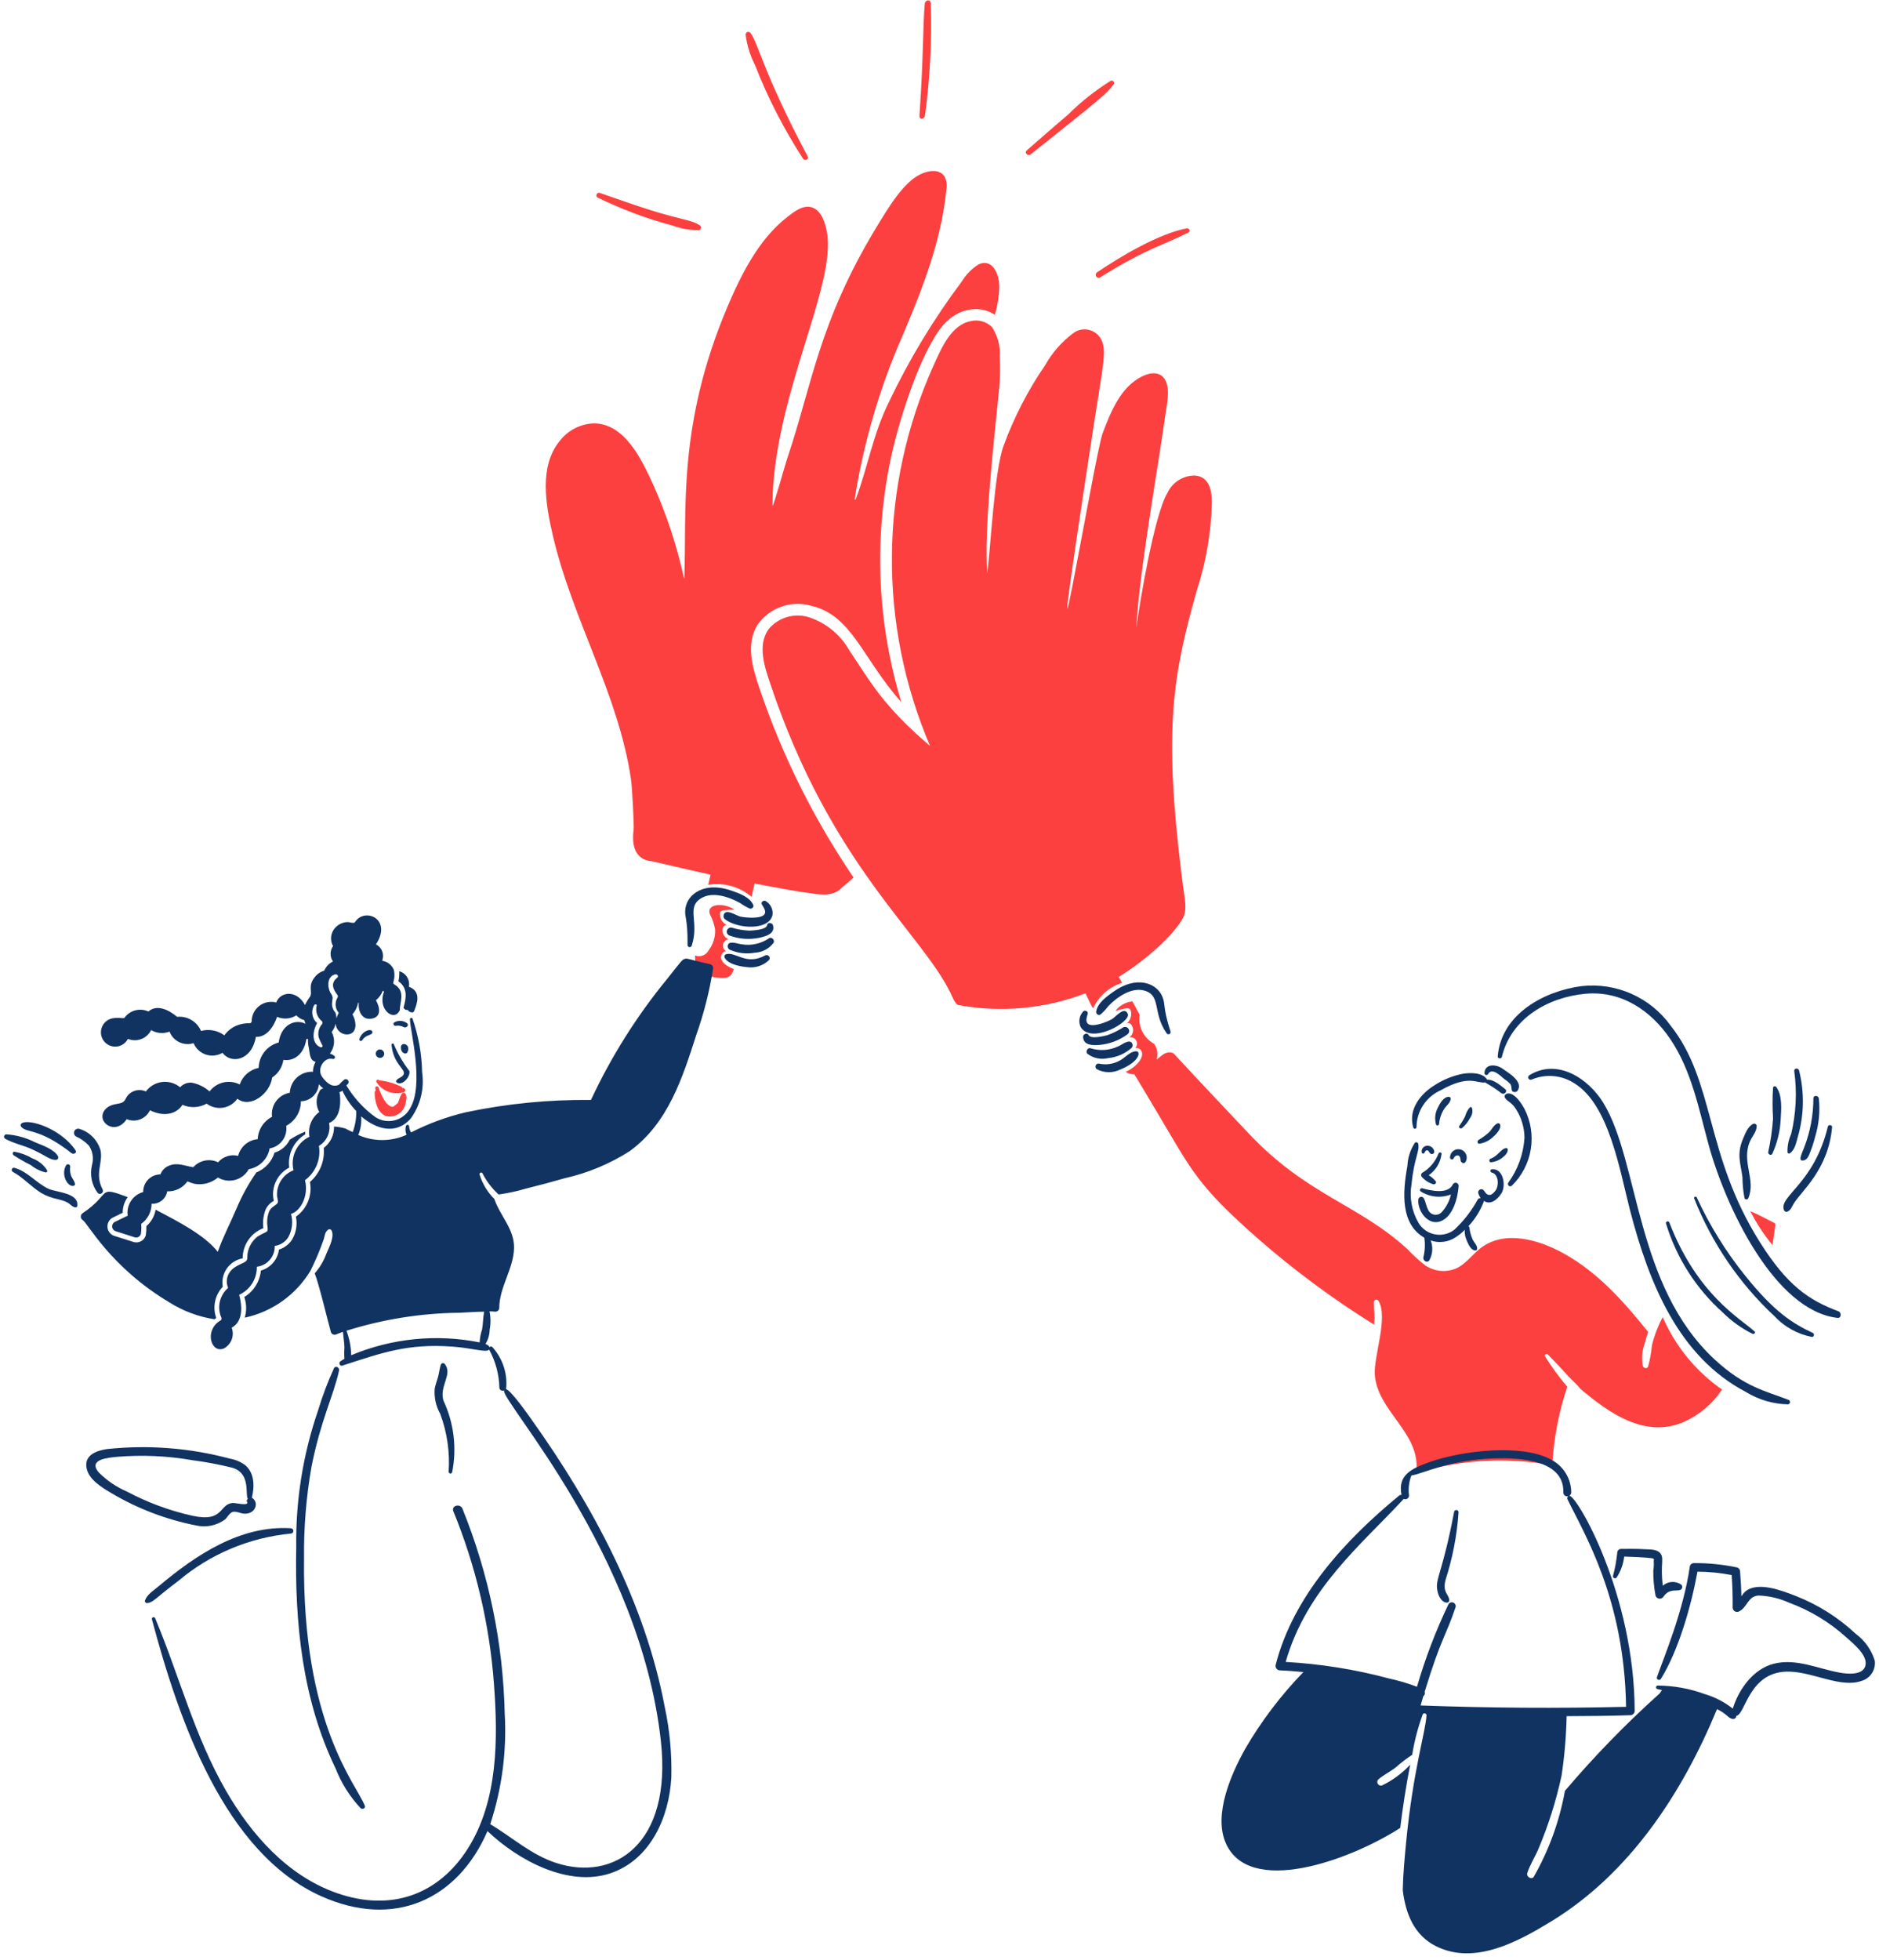 <svg width="256" height="267" viewBox="0 0 256 267" fill="none" xmlns="http://www.w3.org/2000/svg">
<path d="M13.977 161.991C12.857 159.853 14.068 158.363 13.697 156.685C13.5 155.988 13.129 155.353 12.619 154.839C12.109 154.325 11.477 153.948 10.782 153.745C10.651 153.713 10.512 153.729 10.392 153.789C10.271 153.85 10.175 153.952 10.123 154.076C10.07 154.201 10.063 154.34 10.104 154.469C10.145 154.598 10.23 154.709 10.344 154.781C11.014 155.083 11.619 155.514 12.124 156.049C12.373 156.425 12.54 156.849 12.613 157.294C12.685 157.739 12.662 158.194 12.544 158.629C12.373 159.293 12.355 159.987 12.491 160.659C12.627 161.331 12.915 161.963 13.33 162.507C13.405 162.573 13.499 162.611 13.598 162.613C13.697 162.616 13.794 162.583 13.871 162.522C13.949 162.46 14.002 162.373 14.021 162.275C14.04 162.178 14.025 162.078 13.977 161.991Z" fill="#113362"/>
<path d="M9.765 157.078C10.026 157.284 10.525 157.018 10.29 156.671C8.295 153.721 3.963 152.331 2.956 152.996C2.917 153.02 2.883 153.053 2.858 153.093C2.833 153.132 2.817 153.176 2.811 153.222C2.806 153.269 2.811 153.316 2.825 153.36C2.84 153.404 2.865 153.444 2.898 153.477C3.637 154.372 5.299 153.567 9.765 157.078Z" fill="#113362"/>
<path d="M7.607 157.983C7.665 157.981 7.721 157.965 7.77 157.936C7.82 157.906 7.861 157.865 7.89 157.816C7.919 157.766 7.935 157.71 7.937 157.652C7.938 157.595 7.925 157.538 7.898 157.487C7.366 156.507 5.713 155.982 4.734 155.562C3.526 154.952 2.207 154.59 0.856 154.498C0.788 154.501 0.722 154.526 0.668 154.57C0.615 154.613 0.576 154.672 0.558 154.739C0.541 154.805 0.544 154.876 0.569 154.94C0.594 155.004 0.639 155.059 0.697 155.096C1.827 155.734 3.161 155.983 4.337 156.524C6.295 157.42 6.788 157.992 7.607 157.983Z" fill="#113362"/>
<path d="M4.414 157.778C3.664 157.331 2.839 157.024 1.979 156.874C1.699 156.843 1.685 157.213 1.848 157.341C2.608 157.839 3.397 158.291 4.21 158.697C4.8 159.178 5.494 159.517 6.237 159.688C6.412 159.703 6.469 159.513 6.412 159.381C5.939 158.643 5.237 158.08 4.414 157.778Z" fill="#113362"/>
<path d="M6.571 161.904C4.912 161.113 3.771 159.563 1.965 159.061C1.897 159.043 1.824 159.051 1.76 159.082C1.697 159.113 1.646 159.166 1.618 159.231C1.59 159.296 1.586 159.369 1.607 159.437C1.628 159.505 1.672 159.563 1.732 159.601C3.171 160.381 4.252 161.653 5.639 162.502C6.319 162.891 7.057 163.166 7.826 163.318C9.686 163.76 9.426 164.138 10.129 164.425C10.269 164.486 10.508 164.455 10.522 164.266C10.799 162.443 7.637 162.412 6.571 161.904Z" fill="#113362"/>
<path d="M8.992 158.74C8.281 160 9.191 161.606 9.954 161.525C10.605 161.455 9.856 160.545 9.706 160.199C9.554 159.789 9.506 159.348 9.566 158.915C9.574 158.844 9.557 158.773 9.518 158.713C9.479 158.654 9.42 158.61 9.352 158.589C9.284 158.568 9.21 158.572 9.145 158.6C9.079 158.627 9.025 158.677 8.992 158.74Z" fill="#113362"/>
<path d="M42.435 199.794C43.734 193.284 45.416 190.208 46.197 186.659C46.286 186.25 45.69 185.959 45.497 186.366C44.642 188.239 43.916 190.168 43.324 192.14C41.279 198.095 40.276 204.359 40.36 210.655C40.142 221.085 41.2 231.492 45.711 240.847C46.497 242.861 47.66 244.706 49.137 246.285C49.368 246.491 49.837 246.299 49.705 245.949C48.585 243.044 41.148 234.844 41.424 212.273C41.377 208.091 41.715 203.914 42.435 199.794Z" fill="#113362"/>
<path d="M24.299 215.32C28.629 211.668 33.969 209.422 39.607 208.88C39.703 208.88 39.796 208.841 39.864 208.773C39.933 208.705 39.971 208.612 39.971 208.516C39.971 208.419 39.933 208.326 39.864 208.258C39.796 208.19 39.703 208.152 39.607 208.152C32.762 207.732 26.72 211.75 21.558 216.097C20.901 216.657 20.043 217.156 19.751 217.992C19.674 218.209 19.912 218.373 20.101 218.342C20.959 218.197 21.07 217.751 24.299 215.32Z" fill="#113362"/>
<path d="M60.586 185.76C60.546 185.72 60.497 185.69 60.442 185.675C60.388 185.66 60.33 185.659 60.275 185.674C60.221 185.688 60.17 185.716 60.13 185.756C60.09 185.796 60.061 185.845 60.046 185.9C59.875 186.45 59.826 187.037 59.668 187.591C59.521 188.101 59.33 188.596 59.23 189.107C59.122 190.308 59.381 191.513 59.973 192.563C60.916 195.084 61.309 197.778 61.125 200.464C61.127 200.522 61.15 200.578 61.19 200.621C61.229 200.664 61.282 200.691 61.34 200.698C61.398 200.705 61.456 200.691 61.505 200.659C61.553 200.627 61.589 200.579 61.605 200.523C62.261 197.223 61.842 193.8 60.411 190.755C59.833 188.724 61.731 187.198 60.586 185.76Z" fill="#113362"/>
<path d="M34.431 204.065C34.397 204.037 34.357 204.017 34.315 204.006C34.315 203.866 35.209 201.02 33.367 199.526C32.751 199.087 32.043 198.792 31.297 198.665C25.85 197.207 20.181 196.767 14.575 197.367C13.22 197.57 11.524 198.126 11.775 199.847C12.018 201.509 13.885 202.594 15.187 203.375C18.757 205.488 22.662 206.976 26.733 207.776C27.406 207.927 28.105 207.932 28.78 207.791C29.456 207.65 30.095 207.367 30.652 206.96C30.974 206.68 31.308 205.994 31.76 205.912C32.255 205.819 32.839 206.173 33.35 206.173C34.81 206.179 35.281 204.723 34.431 204.065ZM33.674 204.59C33.962 205.15 32.055 204.696 31.792 204.706C29.789 204.785 30.602 207.396 26.238 206.456C23.116 205.762 20.102 204.649 17.278 203.147C15.839 202.526 14.533 201.636 13.43 200.523C11.954 198.731 14.8 198.541 15.965 198.423C19.397 198.138 22.852 198.295 26.244 198.889C28.045 199.124 29.831 199.46 31.595 199.896C34.23 200.624 33.359 203.61 33.766 204.153C33.731 204.175 33.701 204.205 33.677 204.239C33.653 204.273 33.636 204.311 33.628 204.352C33.619 204.393 33.619 204.435 33.627 204.476C33.635 204.517 33.651 204.555 33.674 204.59Z" fill="#113362"/>
<path d="M50.555 140.327C50.105 140.165 49.194 140.677 48.966 141.538C48.954 141.584 48.96 141.633 48.981 141.676C49.002 141.719 49.037 141.752 49.081 141.772C49.124 141.791 49.173 141.794 49.219 141.78C49.264 141.767 49.304 141.738 49.33 141.698C49.783 141.02 50.335 141.029 50.614 140.823C50.657 140.794 50.691 140.754 50.712 140.707C50.734 140.66 50.742 140.608 50.736 140.557C50.73 140.506 50.71 140.457 50.678 140.416C50.646 140.376 50.603 140.345 50.555 140.327Z" fill="#113362"/>
<path d="M55.453 139.365C55.21 139.178 54.917 139.067 54.611 139.047C54.305 139.026 53.999 139.096 53.733 139.249C53.471 139.379 53.66 139.785 53.937 139.715C54.313 139.653 54.698 139.719 55.031 139.904C55.367 140.065 55.785 139.617 55.453 139.365Z" fill="#113362"/>
<path d="M54.623 142.587C54.559 143.444 55.324 143.686 55.483 143.346C55.561 143.229 55.61 143.095 55.625 142.955C55.64 142.815 55.621 142.674 55.57 142.543C55.304 142.052 54.658 142.105 54.623 142.587Z" fill="#113362"/>
<path d="M51.357 143.112C51.261 143.212 51.205 143.343 51.198 143.481C51.19 143.62 51.233 143.756 51.318 143.865C51.403 143.975 51.524 144.05 51.66 144.078C51.795 144.106 51.936 144.084 52.057 144.016C52.128 143.977 52.19 143.924 52.238 143.859C52.286 143.794 52.319 143.72 52.336 143.641C52.352 143.562 52.352 143.48 52.334 143.401C52.316 143.323 52.281 143.249 52.232 143.185C52.185 143.115 52.122 143.058 52.05 143.015C51.977 142.973 51.896 142.948 51.812 142.941C51.728 142.934 51.644 142.946 51.565 142.975C51.487 143.005 51.416 143.051 51.357 143.112Z" fill="#113362"/>
<path d="M55.774 145.867C54.906 144.747 54.19 143.517 53.646 142.209C53.584 142.069 53.324 142.136 53.34 142.296C53.604 145.019 55.308 145.593 54.987 146.333C54.797 146.771 54.276 146.773 54.007 147.151C53.977 147.205 53.97 147.269 53.986 147.329C54.003 147.389 54.042 147.44 54.096 147.471C54.864 147.891 55.955 146.613 55.774 145.867Z" fill="#113362"/>
<path d="M55.162 148.899C55.126 148.861 55.077 148.836 55.024 148.828C54.971 148.82 54.918 148.83 54.871 148.856C54.545 149.083 54.433 149.731 54.215 150.211C54.016 150.42 53.79 150.602 53.544 150.752C52.589 150.752 51.885 149.032 51.584 148.127C51.507 147.894 51.1 147.908 51.132 148.185C51.144 148.302 51.161 148.433 51.175 148.579C51.135 148.596 51.101 148.624 51.078 148.661C51.054 148.697 51.042 148.74 51.044 148.783C51.044 149.891 51.38 151.554 52.575 152.003C52.865 152.075 53.166 152.088 53.461 152.039C53.755 151.991 54.036 151.883 54.288 151.722C54.539 151.561 54.755 151.35 54.921 151.102C55.088 150.855 55.203 150.576 55.258 150.283C55.265 149.994 55.584 149.343 55.162 148.899Z" fill="#FC4040"/>
<path d="M51.75 147.151C51.742 147.15 51.735 147.151 51.727 147.153C51.72 147.155 51.713 147.159 51.707 147.165C51.442 146.902 51.161 147.165 51.298 147.383C51.685 148 52.268 148.469 52.954 148.715C53.639 148.961 54.387 148.969 55.078 148.74C55.303 148.589 55.277 148.18 54.816 148.18C54.787 148.103 54.73 148.04 54.655 148.005C53.742 147.558 52.76 147.269 51.75 147.151Z" fill="#FC4040"/>
<path d="M213.733 188.116C213.749 188.116 213.749 188.102 213.733 188.102C213.718 188.102 213.719 188.116 213.733 188.116Z" fill="#FC4040"/>
<path d="M239.334 153.375C239.332 153.318 239.317 153.261 239.287 153.211C239.258 153.162 239.217 153.12 239.167 153.091C239.117 153.062 239.061 153.046 239.003 153.045C238.946 153.043 238.889 153.057 238.838 153.084C238.117 153.435 237.774 154.411 237.467 155.125C236.556 157.246 237.187 158.61 237.395 160.344C237.404 161.298 237.497 162.249 237.675 163.186C237.694 163.24 237.73 163.286 237.777 163.319C237.824 163.351 237.88 163.369 237.937 163.369C237.994 163.369 238.05 163.351 238.097 163.319C238.144 163.286 238.18 163.24 238.2 163.186C239.279 160.647 237.166 158.176 238.461 155.373C238.765 154.709 239.334 154.12 239.334 153.375Z" fill="#113362"/>
<path d="M241.564 148.127C241.473 149.525 241.473 150.928 241.564 152.327C241.461 153.867 241.242 155.397 240.908 156.905C240.849 157.211 241.304 157.474 241.468 157.138C242.137 155.674 242.523 154.096 242.604 152.488C242.691 151.131 242.856 149.171 241.993 148.041C241.964 148.007 241.926 147.981 241.884 147.966C241.842 147.952 241.797 147.948 241.753 147.957C241.709 147.966 241.669 147.986 241.635 148.016C241.602 148.046 241.578 148.084 241.564 148.127Z" fill="#113362"/>
<path d="M243.839 157.092C244.529 156.65 244.722 155.624 244.932 154.877C245.799 151.913 245.859 148.772 245.106 145.777C244.994 145.426 244.423 145.471 244.451 145.864C244.847 148.733 244.705 151.65 244.031 154.466C243.674 155.247 243.505 156.101 243.535 156.959C243.543 156.991 243.557 157.02 243.578 157.044C243.598 157.069 243.624 157.089 243.654 157.102C243.683 157.115 243.715 157.12 243.748 157.119C243.78 157.117 243.811 157.108 243.839 157.092Z" fill="#113362"/>
<path d="M245.544 158.069C246.054 158.069 246.288 157.719 246.477 157.297C246.815 156.487 247.092 155.654 247.308 154.805C247.815 153.128 247.984 151.367 247.804 149.625C247.748 149.157 247.047 149.129 247.061 149.625C247.054 151.914 246.624 154.183 245.792 156.317C245.6 156.871 244.961 158.069 245.544 158.069Z" fill="#113362"/>
<path d="M249.029 153.448C247.161 161.246 242.326 162.905 243.051 164.805C243.066 164.855 243.093 164.902 243.129 164.941C243.164 164.98 243.208 165.01 243.257 165.03C243.307 165.049 243.359 165.058 243.412 165.054C243.465 165.05 243.516 165.035 243.562 165.009C244.018 164.785 244.13 164.339 244.392 163.916C245.484 162.153 249.089 159.306 249.611 153.521C249.641 153.2 249.1 153.129 249.029 153.448Z" fill="#113362"/>
<path d="M29.227 179.69C29.3 179.631 29.387 179.558 29.46 179.501C29.201 178.78 29.148 178.002 29.305 177.253C29.462 176.504 29.823 175.813 30.349 175.257C30.199 174.388 30.398 173.494 30.904 172.771C31.409 172.048 32.179 171.553 33.047 171.395H33.061C33.056 170.503 33.324 169.632 33.828 168.897C34.331 168.162 35.047 167.598 35.88 167.28C35.768 166.412 35.879 165.529 36.201 164.715C36.438 164.222 36.826 163.818 37.31 163.563C37.257 163.353 37.222 163.138 37.208 162.922C37.157 162.129 37.338 161.339 37.729 160.648C38.12 159.956 38.703 159.394 39.408 159.028C39.287 158.142 39.43 157.239 39.819 156.433C40.208 155.626 40.826 154.953 41.595 154.495C41.583 154.374 41.579 154.253 41.581 154.131C40.846 154.425 40.143 154.791 39.481 155.225C39.272 155.647 38.98 156.022 38.621 156.328C38.263 156.633 37.846 156.863 37.397 157.003C37.211 157.605 36.893 158.158 36.467 158.622C36.041 159.085 35.517 159.449 34.932 159.685C33.857 161.227 32.947 162.879 32.221 164.613C31.398 166.555 30.37 168.491 29.67 170.503C27.895 168.246 24.388 166.429 21.2 164.763C21.058 165.635 20.611 166.428 19.94 167.003C19.953 167.417 19.928 167.832 19.867 168.242C19.773 168.581 19.548 168.869 19.242 169.043C18.937 169.218 18.575 169.265 18.235 169.174C17.36 168.9 16.486 168.623 15.611 168.344C15.359 168.269 15.134 168.123 14.963 167.923C14.792 167.723 14.683 167.478 14.649 167.217C14.615 166.956 14.657 166.691 14.771 166.453C14.884 166.216 15.065 166.017 15.289 165.88C15.771 165.646 16.237 165.412 16.718 165.18C16.711 164.415 16.951 163.669 17.403 163.052C13.15 161.469 15.303 162.519 11.281 165.223C11.198 165.273 11.129 165.343 11.081 165.428C11.033 165.512 11.008 165.607 11.008 165.704C11.008 165.801 11.033 165.897 11.081 165.981C11.129 166.065 11.198 166.136 11.281 166.185C11.973 166.621 15.05 172.587 23.041 177.367C24.922 178.558 27.028 179.348 29.227 179.69Z" fill="#113362"/>
<path d="M81.418 26.906C84.692 28.51 88.115 29.79 91.638 30.725C92.776 31.147 93.982 31.355 95.195 31.339C95.268 31.336 95.338 31.311 95.395 31.266C95.452 31.221 95.493 31.159 95.512 31.089C95.532 31.019 95.528 30.945 95.503 30.877C95.478 30.809 95.431 30.751 95.37 30.711C94.227 29.93 93.063 30.011 88.59 28.611C86.272 27.885 83.986 27.062 81.695 26.265C81.614 26.245 81.528 26.255 81.453 26.292C81.378 26.329 81.319 26.392 81.285 26.468C81.252 26.545 81.247 26.631 81.272 26.712C81.296 26.792 81.348 26.861 81.418 26.906Z" fill="#FC4040"/>
<path d="M110.035 21.294C103.954 9.839 103.275 5.754 102.222 4.454C102.172 4.403 102.107 4.366 102.037 4.35C101.967 4.334 101.893 4.339 101.825 4.363C101.758 4.388 101.698 4.432 101.655 4.49C101.612 4.547 101.586 4.616 101.581 4.688C101.76 6.131 102.189 7.532 102.849 8.828C104.597 13.301 106.795 17.585 109.409 21.614C109.66 21.992 110.254 21.702 110.035 21.294Z" fill="#FC4040"/>
<path d="M126.029 15.681C126.709 10.648 126.973 5.566 126.816 0.49C126.774 -0.152 126.042 -0.07 125.986 0.576C125.728 3.484 125.825 7.786 125.27 15.754C125.227 16.38 125.969 16.263 126.029 15.681Z" fill="#FC4040"/>
<path d="M140.418 21.03C150.267 13.174 150.599 12.92 151.702 11.526C151.755 11.469 151.785 11.395 151.788 11.318C151.792 11.241 151.768 11.165 151.72 11.104C151.673 11.043 151.606 11 151.53 10.984C151.455 10.968 151.376 10.979 151.308 11.015C149.231 12.312 147.306 13.838 145.568 15.563C143.658 17.198 141.762 18.84 139.881 20.491C139.514 20.812 140.053 21.322 140.418 21.03Z" fill="#FC4040"/>
<path d="M149.88 37.78C156.367 33.737 158.33 33.492 161.92 31.658C162.239 31.494 162.006 31.042 161.687 31.098C157.883 31.826 152.713 34.893 149.469 37.09C149.052 37.38 149.43 38.06 149.88 37.78Z" fill="#FC4040"/>
<path d="M133.333 36.003C132.393 36.595 131.604 37.398 131.03 38.35C127.177 43.486 123.847 48.995 121.09 54.794C118.931 59.168 118.29 63.421 116.599 67.974C116.595 67.991 116.587 68.006 116.576 68.019C116.564 68.031 116.549 68.04 116.532 68.045C116.516 68.049 116.498 68.049 116.482 68.044C116.465 68.039 116.451 68.03 116.439 68.017C117.543 60.998 119.47 54.132 122.179 47.563C125.199 40.513 128.199 33.436 128.943 25.769C129.062 25.16 128.958 24.529 128.651 23.99C127.914 22.937 126.364 23.265 125.387 23.742C123.1 24.862 121.17 28.035 119.306 31.119C111.552 43.958 110.608 52.511 107.294 62.318C106.9 63.484 105.501 68.618 105.238 68.936C105.267 54.139 114.034 38.911 112.658 31.6C112.435 30.42 112.001 28.861 110.806 28.32C109.522 27.739 108.169 28.848 107.22 29.589C103.397 32.572 100.994 37.343 99.114 41.776C92.226 58.014 93.602 69.619 93.227 78.8H93.198C92.243 74.405 90.835 70.12 88.998 66.015C87.479 62.75 85.236 57.755 80.98 57.661C80.059 57.682 79.154 57.911 78.334 58.33C77.513 58.749 76.798 59.348 76.241 60.082C73.473 63.466 74.305 68.566 75.295 72.837C77.955 84.348 84.278 94.589 85.965 106.121C86.14 107.317 86.394 112.522 86.329 113.002C85.757 117.28 88.546 117.243 88.866 117.317C89.986 117.576 95.66 118.892 96.813 119.137C96.71 119.557 96.608 120.026 96.491 120.521C97.534 120.346 98.604 120.401 99.624 120.683C100.644 120.965 101.59 121.467 102.396 122.154C102.536 121.556 102.676 120.944 102.803 120.334C105.953 120.946 109.072 121.513 110.37 121.646C110.79 121.689 113.417 122.374 114.671 120.916C115.239 120.45 115.779 119.983 116.289 119.516C110.886 111.573 106.583 102.935 103.5 93.836C102.554 91.036 101.503 87.683 103.282 84.987C104.084 83.889 105.202 83.062 106.486 82.617C107.771 82.171 109.16 82.129 110.47 82.495C116.096 83.784 117.432 89.602 122.802 95.645C119.593 85.091 119.052 73.905 121.229 63.091C122.304 57.716 125.051 49.063 127.964 44.955C130.197 41.804 133.516 41.517 135.545 42.869C135.914 41.608 136.115 40.304 136.143 38.991C136.147 37.461 135.28 35.131 133.333 36.003Z" fill="#FC4040"/>
<path d="M98.635 123.985C99.109 123.923 99.587 123.898 100.065 123.912C98.721 122.904 96.075 123.044 96.755 124.597C97.082 125.228 97.308 125.907 97.426 126.609C97.473 127.631 97.159 128.638 96.537 129.452C96.368 129.772 96.087 130.018 95.749 130.144C95.41 130.27 95.037 130.268 94.7 130.137C94.631 131.842 95.408 133.029 98.155 133.198C99.073 133.256 99.614 133.068 99.919 132.164C99.933 132.12 99.947 132.062 99.977 131.989C99.276 131.735 98.364 131.219 98.242 130.487C98.169 130.05 98.522 129.525 98.956 129.568C98.792 129.478 98.662 129.339 98.582 129.17C98.503 129.001 98.48 128.811 98.515 128.628C98.551 128.445 98.644 128.278 98.781 128.151C98.918 128.024 99.091 127.944 99.276 127.922C99.029 127.831 98.815 127.666 98.665 127.449C98.515 127.232 98.435 126.975 98.436 126.711C98.445 126.124 98.856 125.903 99.136 126.04C98.788 125.905 98.496 125.655 98.308 125.332C98.12 125.009 98.047 124.632 98.102 124.262C98.161 124.176 98.241 124.105 98.334 124.057C98.427 124.008 98.53 123.984 98.635 123.985Z" fill="#FC4040"/>
<path d="M100.808 122.978C101.23 123.278 101.679 123.537 102.149 123.751C102.413 123.838 102.746 123.548 102.63 123.271C102.161 122.151 100.619 121.636 99.55 121.273C96.013 120.072 93.67 121.727 93.383 123.737C93.212 124.926 93.707 124.919 93.675 128.723C93.677 128.792 93.703 128.858 93.75 128.91C93.796 128.961 93.859 128.995 93.928 129.003C93.997 129.012 94.067 128.996 94.124 128.958C94.182 128.92 94.225 128.862 94.244 128.795C95.326 125.504 93.404 123.582 95.585 122.308C97.102 121.426 99.275 122.13 100.808 122.978Z" fill="#113362"/>
<path d="M98.84 125.253C100.588 126.534 104.71 126.744 105.239 124.67C105.299 124.306 105.251 123.934 105.102 123.597C104.953 123.261 104.708 122.975 104.399 122.775C104.097 122.509 103.572 122.847 103.817 123.226C104.022 123.547 104.377 124.042 104.196 124.451C103.859 125.19 101.652 125.011 100.886 124.845C100.273 124.714 98.725 123.578 98.568 124.758C98.565 124.857 98.589 124.955 98.637 125.042C98.684 125.129 98.754 125.202 98.84 125.253Z" fill="#113362"/>
<path d="M104.511 126.011C104.423 126.653 102.529 126.74 102.09 126.754C101.275 126.719 100.467 126.583 99.685 126.347C99.547 126.321 99.403 126.348 99.284 126.423C99.164 126.498 99.078 126.615 99.041 126.751C99.004 126.887 99.02 127.032 99.085 127.157C99.151 127.282 99.261 127.378 99.394 127.425C100.709 127.908 102.134 128.009 103.504 127.717C104.379 127.513 105.628 127.178 105.313 126.026C105.208 125.647 104.568 125.588 104.511 126.011Z" fill="#113362"/>
<path d="M104.76 127.8C103.677 128.539 102.35 128.831 101.057 128.616C100.546 128.578 99.162 127.975 99.147 128.896C99.147 128.988 99.171 129.078 99.217 129.158C99.263 129.237 99.329 129.303 99.409 129.348C100.489 129.828 101.688 129.971 102.85 129.757C103.346 129.735 103.831 129.604 104.27 129.372C104.708 129.14 105.09 128.813 105.387 128.416C105.625 128.056 105.111 127.531 104.76 127.8Z" fill="#113362"/>
<path d="M104.263 130.123C101.652 131.556 100.269 129.6 98.943 129.962C98.309 130.135 98.816 131.45 101.771 131.726C102.312 131.806 102.864 131.761 103.385 131.595C103.905 131.428 104.381 131.144 104.774 130.764C104.834 130.689 104.867 130.597 104.867 130.501C104.867 130.406 104.835 130.313 104.776 130.238C104.716 130.164 104.633 130.111 104.54 130.09C104.447 130.069 104.349 130.081 104.263 130.123Z" fill="#113362"/>
<path d="M163.043 80.467C164.318 76.556 165.015 72.48 165.114 68.367C165.085 66.735 164.749 64.947 162.81 64.766C162.026 64.759 161.257 64.976 160.593 65.392C159.929 65.808 159.398 66.406 159.063 67.114C157.284 70.043 155.273 82.027 154.821 85.498C155.157 78.267 157.833 63.295 158.772 56.501C158.964 55.116 159.458 53.118 158.772 51.791C158.117 50.523 156.672 50.729 155.594 51.266C152.636 52.742 151.321 56.135 150.214 59.038C149.162 61.796 140.694 112.201 149.048 57.71C150.344 49.26 150.89 47.58 149.879 45.974C149.681 45.688 149.427 45.444 149.132 45.259C148.838 45.073 148.508 44.95 148.164 44.895C147.82 44.841 147.469 44.857 147.131 44.942C146.794 45.027 146.477 45.18 146.2 45.392C144.648 46.563 143.353 48.04 142.395 49.732C140.05 53.148 138.144 56.846 136.723 60.739C135.476 64.152 134.975 74.501 134.507 78.099C134.027 72.122 135.487 59.35 136.082 53.418C136.254 51.81 136.297 50.191 136.214 48.577C136.307 47.162 135.939 45.756 135.164 44.569C134.793 44.191 134.331 43.916 133.823 43.77C133.315 43.625 132.777 43.613 132.263 43.737C129.582 44.249 128.26 47.397 127.131 49.904C123.501 58.026 121.589 66.812 121.517 75.708C121.445 84.605 123.213 93.42 126.711 101.6C120.296 96.114 118.69 93.018 115.763 88.655C114.556 86.493 112.585 84.861 110.237 84.077C109.259 83.767 108.212 83.756 107.228 84.044C106.244 84.332 105.368 84.907 104.712 85.695C103.147 87.921 104.183 90.857 104.96 93.174C113.184 117.726 125.437 126.967 129.495 135.233C129.539 135.321 130.138 136.819 130.53 136.88C136.352 137.962 142.36 137.412 147.89 135.291C148.181 135.933 148.502 136.574 148.822 137.215C148.869 137.234 148.913 137.258 148.954 137.288C149.335 136.477 149.88 135.754 150.555 135.164C151.23 134.575 152.019 134.131 152.874 133.862C152.714 133.582 152.567 133.302 152.422 133.046C155.45 131.234 159.626 127.744 161.102 125.158C161.841 123.859 161.407 122.588 161.015 119.443C158.461 98.96 159.86 91.82 163.043 80.467Z" fill="#FC4040"/>
<path d="M156.949 141.989C156.339 141.583 155.857 141.012 155.558 140.343C155.259 139.674 155.155 138.934 155.258 138.209C154.181 136.201 154.328 136.402 154.194 136.402C153.756 136.456 153.333 136.598 152.95 136.818C152.567 137.038 152.232 137.333 151.964 137.684C152.416 137.535 152.879 137.423 153.348 137.349C153.887 137.268 154.011 137.443 154.092 137.769C154.148 138.08 154.119 138.399 154.009 138.695C153.899 138.991 153.711 139.251 153.466 139.449C153.542 139.389 153.634 139.353 153.731 139.348C153.828 139.343 153.924 139.369 154.005 139.421C154.134 139.545 154.234 139.696 154.298 139.863C154.362 140.03 154.388 140.209 154.374 140.387C154.361 140.565 154.308 140.738 154.22 140.893C154.132 141.049 154.011 141.183 153.865 141.286C154.05 141.252 154.241 141.278 154.41 141.36C154.579 141.441 154.717 141.575 154.805 141.741C154.893 141.907 154.925 142.097 154.898 142.283C154.87 142.469 154.784 142.641 154.652 142.774C155.219 142.539 156.192 143.357 155.133 144.669C154.654 145.236 154.051 145.685 153.369 145.982C153.571 146.127 153.802 146.228 154.045 146.278C154.289 146.329 154.541 146.327 154.783 146.273C155.753 146.098 156.642 145.618 157.32 144.902C157.573 144.493 157.702 144.019 157.692 143.538C157.681 143.057 157.532 142.589 157.261 142.191C157.147 142.14 157.042 142.072 156.949 141.989Z" fill="#FC4040"/>
<path d="M151.002 137.04C150.686 137.453 150.329 137.834 149.938 138.177C149.88 138.212 149.813 138.231 149.744 138.233C149.676 138.235 149.608 138.219 149.548 138.186C149.488 138.154 149.437 138.107 149.401 138.049C149.364 137.991 149.343 137.925 149.34 137.856C149.458 136.647 150.796 135.711 151.72 135.056C154.809 132.858 157.516 133.862 158.324 135.654C158.837 136.791 158.373 137.092 159.476 140.508C159.494 140.575 159.487 140.645 159.457 140.708C159.427 140.77 159.376 140.82 159.313 140.848C159.25 140.876 159.179 140.88 159.113 140.861C159.046 140.842 158.989 140.799 158.951 140.742C156.956 137.908 158.285 135.501 155.803 134.895C154.116 134.478 152.153 135.815 151.002 137.04Z" fill="#113362"/>
<path d="M147.241 139.904C147.082 139.573 147.022 139.203 147.069 138.838C147.116 138.473 147.267 138.13 147.504 137.849C147.718 137.496 148.312 137.687 148.188 138.111C148.079 138.489 147.871 139.056 148.174 139.395C148.734 140.014 150.736 139.238 151.469 138.826C152.009 138.521 153.172 136.995 153.655 138.083C154.138 139.171 148.691 142.284 147.241 139.904Z" fill="#113362"/>
<path d="M148.32 140.984C148.6 141.568 150.433 141.111 150.857 140.998C151.626 140.728 152.361 140.366 153.044 139.92C153.168 139.862 153.309 139.852 153.441 139.891C153.572 139.931 153.685 140.018 153.757 140.135C153.828 140.251 153.855 140.391 153.831 140.526C153.807 140.661 153.734 140.783 153.626 140.868C152.5 141.695 151.169 142.199 149.777 142.325C148.888 142.374 147.599 142.427 147.561 141.216C147.55 140.838 148.142 140.606 148.32 140.984Z" fill="#113362"/>
<path d="M148.597 142.78C149.847 143.171 151.198 143.071 152.377 142.5C152.86 142.315 153.994 141.348 154.286 142.22C154.312 142.308 154.314 142.401 154.294 142.49C154.273 142.579 154.23 142.662 154.169 142.73C153.281 143.513 152.169 143.998 150.991 144.116C150.509 144.233 150.007 144.243 149.521 144.145C149.035 144.046 148.577 143.842 148.178 143.547C147.837 143.274 148.173 142.618 148.597 142.78Z" fill="#113362"/>
<path d="M149.718 144.862C150.713 145.085 151.754 144.923 152.635 144.41C153.335 144.02 153.96 143.2 154.792 143.185C155.447 143.173 155.33 144.585 152.591 145.692C152.098 145.927 151.557 146.045 151.01 146.035C150.464 146.025 149.927 145.888 149.443 145.635C149.361 145.584 149.3 145.507 149.268 145.416C149.237 145.326 149.237 145.227 149.27 145.137C149.302 145.047 149.364 144.971 149.445 144.92C149.527 144.87 149.623 144.85 149.718 144.862Z" fill="#113362"/>
<path d="M241.477 169.572C241.637 168.669 241.75 167.752 241.885 166.832C241.887 166.78 241.875 166.728 241.85 166.681C241.826 166.635 241.789 166.596 241.745 166.569C240.671 166.047 239.587 165.417 238.464 164.966C239.298 166.606 240.308 168.151 241.477 169.572Z" fill="#FC4040"/>
<path d="M234.435 189.137C230.965 186.669 228.233 183.303 226.534 179.398C225.887 180.611 225.392 181.899 225.061 183.233C224.977 184.219 224.802 185.195 224.536 186.148C224.396 186.484 223.921 186.338 223.822 186.061C223.622 185.021 223.713 183.947 224.085 182.956C224.215 182.46 224.365 181.92 224.551 181.416C221.331 177.429 217.814 173.35 212.976 170.686C209.417 168.726 204.856 167.55 201.692 170.016C200.512 170.934 199.623 172.295 198.192 172.844C197.546 173.079 196.855 173.162 196.172 173.086C195.489 173.01 194.833 172.777 194.255 172.405C193.358 171.718 192.519 170.958 191.748 170.132C185.098 164.04 178.133 162.828 170.23 154.49C159.03 142.669 160.028 143.521 159.777 143.409C159.507 143.311 159.211 143.306 158.937 143.395C158.018 143.649 157.627 144.859 154.607 145.713C154.564 145.726 154.524 145.749 154.491 145.78C154.458 145.81 154.432 145.848 154.415 145.89C154.398 145.931 154.391 145.977 154.394 146.022C154.397 146.067 154.41 146.11 154.432 146.15C154.652 146.444 158.023 152.133 158.106 152.273C162.36 159.436 163.251 161.561 171.416 168.732C176.358 173.051 181.643 176.961 187.219 180.425C187.263 179.935 187.278 179.443 187.264 178.952C187.195 178.42 187.165 177.885 187.175 177.349C187.177 177.276 187.202 177.205 187.247 177.148C187.292 177.09 187.354 177.048 187.424 177.029C187.494 177.009 187.569 177.013 187.637 177.039C187.705 177.065 187.763 177.112 187.803 177.174C189.177 179.414 187.129 184.772 187.307 187.247C187.661 192.192 193.447 195.116 192.978 200.267C192.979 200.309 192.99 200.35 193.009 200.387C193.029 200.425 193.056 200.457 193.09 200.483C193.124 200.508 193.162 200.525 193.204 200.534C193.245 200.542 193.288 200.541 193.328 200.53C199.188 198.789 205.377 198.459 211.388 199.567C211.621 199.612 211.855 199.319 211.636 199.147C211.594 199.117 211.554 199.083 211.519 199.046C211.745 195.586 212.422 192.169 213.53 188.883C212.425 187.584 211.417 186.206 210.513 184.759C210.484 184.71 210.473 184.653 210.484 184.597C210.494 184.541 210.525 184.491 210.57 184.456C210.615 184.421 210.671 184.404 210.728 184.409C210.785 184.413 210.838 184.438 210.877 184.479C211.857 185.466 212.8 186.478 213.735 187.511C214.186 188.008 214.844 188.546 215.31 189.158C219.275 192.518 223.928 195.738 229.013 193.838C231.302 192.905 233.258 191.305 234.626 189.246C234.558 189.217 234.494 189.18 234.435 189.137Z" fill="#FC4040"/>
<path d="M203.222 159.265C203.004 159.294 203.018 159.661 203.222 159.702C204.24 159.906 204.235 161.618 203.704 162.222C203.459 162.502 203.221 162.797 202.843 162.747C202.465 162.696 202.349 162.352 202.115 162.09C202.048 162.026 201.962 161.986 201.87 161.974C201.778 161.963 201.685 161.982 201.605 162.028C201.524 162.074 201.461 162.144 201.424 162.229C201.387 162.314 201.378 162.409 201.4 162.499C201.464 162.743 201.579 162.971 201.736 163.17C201.66 163.169 201.585 163.185 201.517 163.218C201.448 163.251 201.389 163.299 201.342 163.359C200.501 164.902 199.419 166.3 198.135 167.5C197.763 167.784 197.335 167.986 196.879 168.093C196.424 168.2 195.951 168.21 195.491 168.122C195.032 168.034 194.596 167.85 194.212 167.582C193.829 167.313 193.506 166.967 193.266 166.566C192.332 164.96 191.996 163.076 192.318 161.246C192.676 157.637 193.446 156.854 193.222 155.779C193.208 155.732 193.182 155.69 193.147 155.657C193.112 155.623 193.069 155.599 193.021 155.588C192.974 155.576 192.925 155.577 192.878 155.59C192.831 155.603 192.789 155.628 192.755 155.663C192.146 156.599 191.799 157.682 191.749 158.797C191.072 162.488 190.813 166.703 194.052 168.579C194.185 169.473 194.14 170.385 193.921 171.262C193.854 171.743 194.481 172.102 194.761 171.612C194.977 171.207 195.104 170.761 195.132 170.303C195.159 169.845 195.088 169.386 194.922 168.959C195.475 169.147 196.064 169.208 196.645 169.137C197.226 169.067 197.783 168.866 198.275 168.55C200.491 167.094 198.944 167.064 199.923 169.177C200.126 169.615 200.462 170.329 201.03 170.314C201.059 170.314 201.087 170.309 201.114 170.298C201.141 170.288 201.165 170.271 201.186 170.251C201.206 170.231 201.222 170.206 201.233 170.18C201.244 170.153 201.249 170.124 201.248 170.095C201.296 169.645 200.845 169.247 200.651 168.856C200.415 168.334 200.263 167.778 200.2 167.209C200.193 167.167 200.178 167.128 200.156 167.093C200.133 167.058 200.103 167.028 200.068 167.006C200.967 166.048 201.671 164.924 202.139 163.696C202.155 163.654 202.164 163.609 202.167 163.564C203.046 164.15 203.938 163.458 204.529 162.584C205.244 161.54 204.827 159.049 203.222 159.265Z" fill="#113362"/>
<path d="M193.731 160.315C194.15 160.783 194.69 161.126 195.291 161.306C195.511 161.334 195.761 161.114 195.612 160.897C195.342 160.566 195.017 160.285 194.65 160.067C195.132 159.737 195.538 159.307 195.84 158.807C196.142 158.307 196.333 157.747 196.4 157.166C196.425 156.917 196.076 156.917 195.991 157.108C195.574 158.2 194.803 159.12 193.8 159.72C193.751 159.75 193.709 159.791 193.678 159.84C193.646 159.888 193.627 159.943 193.62 160.001C193.614 160.058 193.62 160.116 193.639 160.171C193.659 160.225 193.69 160.275 193.731 160.315Z" fill="#113362"/>
<path d="M194.08 156.991C194.136 156.83 194.299 156.626 194.489 156.685C194.679 156.744 194.709 156.973 194.853 157.092C194.899 157.138 194.958 157.168 195.021 157.181C195.085 157.193 195.15 157.187 195.21 157.162C195.27 157.137 195.321 157.095 195.357 157.041C195.393 156.988 195.413 156.925 195.413 156.86C195.383 156.618 195.259 156.399 195.068 156.248C194.877 156.098 194.634 156.03 194.392 156.058C194.283 156.066 194.176 156.098 194.08 156.151C193.983 156.204 193.9 156.278 193.835 156.367C193.769 156.455 193.724 156.557 193.702 156.665C193.68 156.773 193.681 156.884 193.706 156.991C193.72 157.03 193.745 157.064 193.778 157.088C193.812 157.112 193.852 157.125 193.893 157.125C193.935 157.125 193.975 157.112 194.008 157.088C194.042 157.064 194.067 157.03 194.08 156.991Z" fill="#113362"/>
<path d="M198.994 158.04C199.029 158.331 199.414 158.578 199.635 158.303C199.735 158.156 199.798 157.987 199.821 157.81C199.843 157.634 199.824 157.454 199.765 157.287C199.706 157.119 199.608 156.967 199.479 156.844C199.351 156.721 199.195 156.629 199.025 156.577C198.855 156.525 198.675 156.513 198.5 156.543C198.324 156.572 198.158 156.643 198.015 156.748C197.872 156.854 197.755 156.991 197.674 157.15C197.594 157.309 197.551 157.484 197.551 157.662C197.553 157.725 197.577 157.786 197.619 157.833C197.662 157.881 197.72 157.911 197.783 157.92C197.845 157.929 197.909 157.915 197.963 157.881C198.017 157.847 198.057 157.795 198.076 157.735C198.153 157.516 198.483 157.271 198.717 157.399C198.951 157.526 198.969 157.822 198.994 158.04Z" fill="#113362"/>
<path d="M194.548 164.718C194.287 164.235 194.241 163.683 193.979 163.202C193.934 163.127 193.866 163.069 193.785 163.037C193.704 163.004 193.615 162.999 193.531 163.022C193.447 163.045 193.372 163.095 193.319 163.164C193.266 163.233 193.237 163.318 193.236 163.405C193.111 164.952 194.576 166.987 196.282 166.336C197.989 165.685 198.618 163.116 198.732 161.525C198.736 161.43 198.707 161.338 198.651 161.262C198.595 161.186 198.516 161.131 198.425 161.106C198.334 161.08 198.237 161.087 198.15 161.123C198.064 161.159 197.991 161.224 197.946 161.306C197.282 162.723 194.931 162.167 193.761 161.845C193.705 161.832 193.647 161.839 193.596 161.864C193.545 161.89 193.505 161.932 193.482 161.985C193.46 162.037 193.456 162.096 193.473 162.15C193.489 162.205 193.524 162.252 193.572 162.283C194.178 162.666 194.866 162.901 195.579 162.972C196.292 163.043 197.013 162.946 197.682 162.691C197.481 163.578 197.055 164.398 196.443 165.071C196.315 165.217 196.151 165.328 195.967 165.392C195.784 165.456 195.586 165.471 195.395 165.435C195.204 165.399 195.025 165.315 194.876 165.189C194.728 165.063 194.614 164.901 194.548 164.718Z" fill="#113362"/>
<path d="M192.988 153.507C193 152.447 193.315 151.412 193.896 150.526C194.477 149.64 195.301 148.939 196.268 148.506C200.23 146.284 201.16 147.616 202.363 147.427C202.396 147.472 202.441 147.507 202.493 147.529C203.207 147.928 203.889 148.382 204.534 148.885C204.916 149.188 205.455 148.649 205.074 148.346C204.422 147.83 203.485 146.99 202.61 147.063C202.61 147.049 202.595 147.033 202.595 147.019C201.983 146.057 200.321 146.088 199.315 146.246C197.968 146.51 196.682 147.025 195.525 147.763C193.517 148.979 191.822 151.116 192.551 153.58C192.566 153.633 192.6 153.678 192.646 153.708C192.693 153.738 192.748 153.749 192.803 153.74C192.857 153.731 192.906 153.702 192.94 153.659C192.975 153.616 192.992 153.562 192.988 153.507Z" fill="#113362"/>
<path d="M207.698 151.029C206.018 147.964 204.696 149 205.045 149.527C205.49 150.201 206.01 149.986 206.882 151.655C207.411 152.684 207.69 153.823 207.698 154.98C207.558 157.19 206.789 159.314 205.482 161.102C205.445 161.168 205.433 161.246 205.447 161.32C205.462 161.395 205.503 161.462 205.562 161.509C205.622 161.556 205.696 161.581 205.772 161.578C205.848 161.576 205.921 161.546 205.977 161.495C207.344 160.163 208.248 158.428 208.557 156.545C208.867 154.661 208.566 152.729 207.698 151.029Z" fill="#113362"/>
<path d="M202.741 146.29C203.281 145.328 204.477 146.581 204.957 146.976C205.255 147.166 205.529 147.391 205.773 147.646C206.028 147.998 205.833 148.64 206.168 148.695C206.274 148.746 206.394 148.756 206.507 148.723C206.62 148.691 206.717 148.619 206.78 148.52C207.548 147.288 205.511 146.13 204.695 145.546C203.879 144.963 202.315 144.803 202.245 146.16C202.246 146.218 202.266 146.274 202.302 146.32C202.338 146.365 202.387 146.398 202.444 146.413C202.5 146.428 202.559 146.424 202.613 146.401C202.666 146.379 202.711 146.34 202.741 146.29Z" fill="#113362"/>
<path d="M196.064 153.084C196.125 152.345 196.371 151.633 196.778 151.013C197.084 150.547 197.618 150.211 197.653 149.629C197.668 149.497 197.537 149.41 197.42 149.395C196.677 149.352 196.17 150.301 195.889 150.882C195.521 151.576 195.432 152.385 195.641 153.143C195.657 153.191 195.689 153.232 195.732 153.259C195.776 153.286 195.827 153.297 195.877 153.29C195.927 153.283 195.973 153.258 196.008 153.221C196.042 153.183 196.062 153.135 196.064 153.084Z" fill="#113362"/>
<path d="M200.54 150.882C200.515 150.838 200.473 150.805 200.424 150.792C200.375 150.778 200.323 150.784 200.278 150.809C199.969 151.143 199.748 151.549 199.636 151.991C199.407 152.467 199.134 152.921 198.819 153.346C198.657 153.577 198.999 153.804 199.199 153.638C199.646 153.263 200.013 152.802 200.278 152.282C200.43 152.086 200.533 151.857 200.579 151.614C200.624 151.37 200.611 151.119 200.54 150.882Z" fill="#113362"/>
<path d="M203.981 153.025C203.503 153.253 203.233 153.865 202.861 154.235C202.412 154.627 201.929 154.979 201.417 155.285C201.227 155.415 201.277 155.813 201.549 155.78C202.244 155.677 202.891 155.362 203.4 154.877C204.86 153.609 204.44 152.807 203.981 153.025Z" fill="#113362"/>
<path d="M205.234 156.378C204.534 156.391 204.114 157.453 203.091 157.808C202.843 157.893 202.857 158.342 203.164 158.303C203.675 158.252 204.163 158.066 204.579 157.764C204.94 157.484 205.453 157.078 205.419 156.553C205.415 156.506 205.394 156.463 205.36 156.43C205.326 156.398 205.281 156.379 205.234 156.378Z" fill="#113362"/>
<path d="M250.472 178.596C246.422 177.093 243.472 175.068 239.757 169.164C232.216 157.169 233.697 147.343 227.584 139.657C226.224 137.781 224.392 136.299 222.275 135.36C220.158 134.42 217.83 134.057 215.527 134.307C210.38 134.96 204.537 138.128 204.054 143.871C204.026 144.205 204.544 144.263 204.622 143.943C205.882 138.72 210.876 135.833 215.993 135.356C220.876 134.901 224.932 137.614 227.584 141.552C230.487 145.866 231.459 151.102 232.817 156.028C235.113 164.361 241.754 178.501 250.341 179.501C250.894 179.565 250.909 178.76 250.472 178.596Z" fill="#113362"/>
<path d="M243.678 190.667C240.672 189.484 237.722 188.977 233.598 185.157C222.758 175.099 223.358 158.277 218.451 150.227C216.424 146.903 212.178 144.09 208.371 146.447C208.333 146.469 208.3 146.498 208.273 146.533C208.246 146.568 208.226 146.608 208.215 146.651C208.203 146.693 208.2 146.738 208.206 146.782C208.212 146.825 208.226 146.868 208.248 146.906C208.27 146.944 208.3 146.978 208.335 147.004C208.37 147.031 208.41 147.051 208.452 147.063C208.495 147.074 208.539 147.077 208.583 147.071C208.627 147.065 208.669 147.051 208.707 147.029C209.647 146.635 210.669 146.478 211.683 146.572C212.698 146.667 213.673 147.009 214.524 147.569C219.235 150.493 220.669 159.376 222.084 164.859C224.665 174.811 228.713 184.787 237.858 189.585C239.586 190.651 241.568 191.235 243.598 191.276C243.668 191.268 243.734 191.237 243.784 191.187C243.835 191.138 243.867 191.073 243.876 191.003C243.885 190.933 243.871 190.862 243.835 190.801C243.799 190.74 243.744 190.693 243.678 190.667Z" fill="#113362"/>
<path d="M226.98 166.642C228.403 171.324 231.086 175.525 234.736 178.785C235.919 179.957 237.282 180.932 238.774 181.672C238.978 181.76 239.227 181.51 239.037 181.337C237.091 179.578 231.218 176.339 227.432 166.497C227.32 166.248 226.899 166.35 226.98 166.642Z" fill="#113362"/>
<path d="M230.819 163.23C233.231 169.328 236.971 174.812 241.769 179.282C243.126 180.732 244.907 181.716 246.856 182.095C247.136 182.126 247.249 181.675 246.996 181.556C244.211 180.243 241.752 178.707 237.783 173.77C235.145 170.494 232.922 166.905 231.164 163.084C231.077 162.883 230.738 163.024 230.819 163.23Z" fill="#113362"/>
<path d="M198.717 205.975C198.717 205.901 198.691 205.83 198.643 205.775C198.595 205.719 198.528 205.683 198.456 205.673C198.383 205.662 198.309 205.678 198.247 205.717C198.185 205.757 198.14 205.817 198.119 205.888C196.616 213.815 195.62 214.919 195.787 216.356C196.032 218.456 197.565 218.639 197.449 217.87C197.328 217.061 196.523 216.89 196.939 215.203C197.907 212.212 198.505 209.112 198.717 205.975Z" fill="#113362"/>
<path d="M220.251 214.867C220.812 214.008 221.166 213.03 221.285 212.01C222.199 212.03 224.137 212.114 225.047 212.23C225.309 212.262 225.397 212.389 225.309 212.608C225.34 213.046 225.321 213.486 225.251 213.92C225.236 215.064 225.339 216.208 225.557 217.331C225.592 217.44 225.657 217.536 225.745 217.609C225.832 217.682 225.939 217.729 226.052 217.743C226.165 217.758 226.28 217.74 226.383 217.692C226.487 217.644 226.574 217.567 226.636 217.471C227.386 216.351 228.354 216.736 228.876 216.568C228.949 216.547 229.015 216.507 229.068 216.453C229.121 216.398 229.158 216.331 229.178 216.258C229.197 216.184 229.197 216.107 229.177 216.034C229.158 215.96 229.119 215.893 229.066 215.839C228.693 215.573 228.24 215.442 227.782 215.467C227.324 215.492 226.888 215.673 226.546 215.979C226.156 212.906 226.833 212.184 226.126 211.474C225.631 210.978 224.714 211.047 224.087 211.008C223.007 210.942 221.928 210.957 220.85 210.964C220.715 210.967 220.587 211.022 220.492 211.117C220.397 211.211 220.342 211.339 220.339 211.474C220.233 212.548 220.038 213.611 219.756 214.653C219.748 214.714 219.76 214.775 219.79 214.828C219.82 214.881 219.867 214.923 219.923 214.947C219.978 214.971 220.041 214.976 220.1 214.962C220.159 214.948 220.212 214.915 220.251 214.867Z" fill="#113362"/>
<path d="M255.428 226.195C254.976 224.722 254.061 223.434 252.819 222.521C250.461 220.312 247.706 218.571 244.699 217.39C242.662 216.592 239.477 215.38 237.788 216.763C237.575 216.957 237.393 217.184 237.249 217.434C237.234 216.314 237.158 215.175 237.074 214.051C237.073 213.922 237.029 213.796 236.95 213.694C236.871 213.591 236.761 213.517 236.636 213.483C234.714 213.082 232.755 212.886 230.791 212.899C230.664 212.897 230.541 212.937 230.439 213.013C230.338 213.089 230.265 213.197 230.231 213.319C229.363 219.403 226.706 225.698 225.741 228.439C225.628 228.761 226.107 228.95 226.28 228.673C228.684 224.833 230.444 218.629 231.266 214.065C232.832 214.074 234.394 214.23 235.932 214.531C236.033 216.004 236.072 217.471 236.062 218.962C236.064 219.066 236.092 219.167 236.144 219.256C236.197 219.345 236.272 219.419 236.361 219.471C236.451 219.522 236.552 219.55 236.656 219.55C236.759 219.551 236.861 219.524 236.951 219.473C238.088 218.888 238.133 217.406 239.59 217.316C241.015 217.363 242.417 217.689 243.716 218.278C246.601 219.336 249.256 220.939 251.536 223C252.453 223.832 254.448 225.39 254.16 226.805C253.866 228.247 251.64 228.001 250.602 227.81C247.644 227.27 244.683 225.824 241.623 226.615C238.882 227.325 236.884 230.078 236.079 232.719C234.961 231.834 233.686 231.169 232.321 230.759C230.249 229.992 228.059 229.592 225.849 229.577C225.793 229.58 225.74 229.603 225.699 229.641C225.657 229.679 225.631 229.731 225.624 229.786C225.617 229.842 225.63 229.899 225.66 229.946C225.691 229.993 225.737 230.028 225.79 230.045C226.009 230.104 226.227 230.147 226.445 230.204C226.305 230.336 226.227 230.54 226.097 230.671C221.504 234.79 217.198 239.218 213.208 243.923C212.47 248.045 211.031 252.009 208.952 255.644C208.628 256.064 207.929 255.6 208.077 255.134C208.437 253.996 209.127 252.933 209.594 251.839C210.961 248.607 212.019 245.255 212.756 241.824C213.155 239.149 213.384 236.452 213.442 233.748C216.343 233.732 219.231 233.718 222.131 233.616C222.285 233.614 222.432 233.551 222.541 233.442C222.65 233.333 222.712 233.186 222.714 233.032C222.67 217.144 214.874 203.715 213.806 203.715C213.886 203.669 213.952 203.603 213.998 203.524C214.044 203.445 214.069 203.355 214.069 203.263C214.064 202.338 213.803 201.433 213.317 200.646C212.832 199.859 212.138 199.222 211.314 198.802C207.477 196.645 199.274 197.534 194.766 199.137C192.27 200.027 190.411 200.916 190.946 203.607C190.889 203.599 190.831 203.603 190.776 203.619C190.721 203.635 190.67 203.663 190.626 203.701C183.332 209.692 176.206 217.366 173.803 226.749C173.78 226.839 173.777 226.932 173.796 227.022C173.814 227.113 173.853 227.198 173.91 227.271C173.966 227.344 174.038 227.403 174.121 227.445C174.203 227.486 174.294 227.507 174.386 227.508C175.45 227.549 176.514 227.638 177.578 227.74C174.514 230.898 171.845 234.418 169.633 238.222C167.644 241.782 165.398 247.095 166.937 250.877C170.017 258.444 183.916 253.386 190.772 248.967C191.097 246.286 191.556 243.279 192.129 240.352C191.03 241.533 189.72 242.497 188.265 243.194C188.159 243.22 188.048 243.212 187.948 243.17C187.849 243.128 187.765 243.054 187.711 242.96C187.656 242.866 187.634 242.757 187.647 242.649C187.661 242.542 187.709 242.441 187.784 242.363C188.515 241.739 189.413 241.308 190.174 240.716C190.871 240.091 191.616 239.521 192.4 239.01C192.703 237.127 193.186 235.276 193.842 233.485C193.875 233.437 193.921 233.4 193.975 233.379C194.029 233.359 194.088 233.356 194.144 233.37C194.2 233.384 194.25 233.416 194.288 233.46C194.325 233.504 194.348 233.559 194.353 233.616C194.227 235.9 192.525 241.057 191.569 250.976C191.361 253.12 191.16 255.291 191.116 257.448C191.496 260.612 192.647 263.608 195.694 265.102C200.942 267.685 206.831 264.446 211.309 261.721C222.005 255.207 229.185 244.265 233.934 232.782C235.366 233.504 235.435 234.017 236.034 234.123C236.097 234.137 236.162 234.137 236.225 234.123C236.288 234.108 236.347 234.08 236.397 234.039C236.448 233.999 236.488 233.948 236.516 233.89C236.544 233.831 236.558 233.768 236.558 233.703C237.841 233.545 238.254 227.451 243.908 227.683C247.2 227.816 250.838 229.923 253.601 228.951C254.185 228.787 254.691 228.418 255.026 227.912C255.362 227.406 255.504 226.797 255.428 226.195ZM193.548 232.289C193.664 231.869 193.781 231.459 193.912 231.036C194.005 230.967 194.074 230.871 194.108 230.761C194.142 230.65 194.139 230.532 194.101 230.423C196.341 223.08 197.003 222.828 198.315 218.891C198.345 218.769 198.33 218.64 198.274 218.528C198.217 218.416 198.123 218.328 198.007 218.279C197.892 218.23 197.763 218.223 197.643 218.261C197.523 218.299 197.42 218.377 197.353 218.484C195.614 222.111 194.176 225.875 193.053 229.738C191.818 229.274 190.551 228.899 189.261 228.618C184.653 227.382 179.929 226.625 175.165 226.359C178.005 216.419 185.466 210.399 191.171 204.239C191.195 204.213 191.215 204.185 191.233 204.155C191.318 204.196 191.414 204.213 191.509 204.203C191.604 204.194 191.694 204.158 191.769 204.1C191.845 204.041 191.903 203.963 191.936 203.874C191.97 203.785 191.978 203.688 191.959 203.595C191.853 202.703 191.967 201.8 192.291 200.963C193.831 200.761 197.369 198.815 203.68 198.637C206.844 198.549 213.127 198.741 212.996 203.274C212.994 203.356 213.011 203.438 213.047 203.512C213.082 203.586 213.135 203.651 213.201 203.7C213.266 203.75 213.342 203.784 213.423 203.798C213.504 203.813 213.588 203.808 213.666 203.784C213.604 203.829 213.558 203.894 213.537 203.968C213.516 204.042 213.521 204.121 213.55 204.192C215.803 208.849 221.317 217.704 221.538 232.472C212.205 232.695 202.873 232.634 193.543 232.289H193.548Z" fill="#113362"/>
<path d="M96.78 131.332C93.578 130.632 93.686 130.468 93.252 130.618C92.934 130.727 92.902 130.799 90.872 133.359C86.746 138.392 83.266 143.921 80.512 149.818C74.782 149.754 69.062 150.317 63.455 151.498C60.87 152.109 58.369 153.029 56.005 154.238C55.842 153.996 55.75 153.713 55.742 153.421C55.741 153.368 55.721 153.317 55.686 153.277C55.65 153.237 55.602 153.211 55.548 153.204C55.495 153.197 55.442 153.209 55.397 153.239C55.352 153.268 55.32 153.313 55.305 153.364C55.194 153.76 55.224 154.183 55.392 154.56C54.36 155.029 53.239 155.275 52.105 155.279C50.971 155.284 49.848 155.048 48.812 154.588C49.147 153.786 49.282 152.916 49.205 152.051C51.261 153.815 53.965 154.631 55.97 152.331C57.281 150.516 57.834 148.263 57.51 146.048C57.461 143.554 57.019 141.085 56.198 138.73C56.178 138.695 56.146 138.669 56.109 138.653C56.072 138.638 56.031 138.635 55.992 138.645C55.953 138.654 55.918 138.676 55.892 138.707C55.866 138.738 55.851 138.776 55.848 138.817C55.871 140.357 57.85 147.749 55.848 150.997C55.627 151.392 55.327 151.738 54.967 152.013C54.606 152.288 54.194 152.487 53.754 152.596C53.314 152.705 52.856 152.723 52.409 152.649C51.962 152.574 51.535 152.409 51.154 152.163C49.551 151.005 48.202 149.532 47.188 147.834C47.259 147.774 47.328 147.711 47.392 147.644C47.457 147.577 47.495 147.489 47.5 147.396C47.506 147.303 47.478 147.212 47.421 147.138C47.365 147.064 47.284 147.013 47.194 146.993C47.103 146.974 47.008 146.988 46.926 147.032C46.661 147.242 46.417 147.476 46.197 147.732C45.264 148.198 44.494 147.467 43.937 146.741C43.052 145.584 44.217 143.918 45.337 144.233C45.554 144.293 45.757 143.985 45.57 143.838C45.388 143.683 45.174 143.569 44.944 143.504C45.265 143.09 45.459 142.592 45.503 142.07C45.547 141.549 45.439 141.025 45.192 140.564C45.454 140.225 45.638 139.832 45.731 139.413C45.75 139.809 45.919 140.182 46.203 140.458C46.487 140.734 46.865 140.892 47.261 140.9C48.749 140.852 48.588 139.15 48.02 138.159C48.418 137.702 48.689 137.15 48.806 136.556C48.836 136.57 48.85 136.57 48.879 136.585C48.763 137.692 49.317 138.994 50.659 138.742C52.029 138.483 51.737 137.153 51.219 136.235C51.64 135.894 51.963 135.446 52.152 134.937L52.327 135.069C51.367 137.485 53.74 139.284 54.485 137.561C54.401 136.665 55.354 135.024 53.726 134.076C53.326 133.876 53.964 133.441 53.653 132.08C53.514 131.757 53.296 131.476 53.018 131.261C52.74 131.047 52.411 130.907 52.064 130.855C52.227 130.445 52.23 129.99 52.075 129.577C51.92 129.165 51.616 128.825 51.224 128.625C53.358 125.374 50.134 123.753 48.644 125.242C48.557 125.33 48.512 125.417 48.426 125.504C48.265 125.694 48.339 125.682 48.146 125.694C47.866 125.713 47.563 125.567 47.257 125.592C46.647 125.633 46.076 125.91 45.668 126.365C45.361 126.696 45.168 127.116 45.115 127.564C45.063 128.012 45.154 128.465 45.375 128.858C45.159 129.165 45.042 129.531 45.04 129.906C45.037 130.281 45.149 130.649 45.361 130.958C44.929 131.164 44.569 131.494 44.326 131.906C44.326 131.92 44.151 132.197 44.195 132.197C43.675 132.348 43.215 132.659 42.883 133.086C41.888 134.317 42.631 135.081 42.242 135.755C41.972 136.107 41.742 136.489 41.556 136.892C40.385 134.727 38.152 135.093 37.636 136.542C37.27 136.444 36.887 136.426 36.513 136.488C36.139 136.551 35.782 136.692 35.468 136.903C35.153 137.115 34.887 137.391 34.688 137.713C34.489 138.036 34.361 138.397 34.312 138.773C34.28 139.02 34.356 139.253 34.078 139.37C33.43 139.341 32.782 139.456 32.183 139.706C31.535 139.988 30.976 140.442 30.566 141.017C30.116 140.683 29.597 140.455 29.046 140.351C28.495 140.248 27.928 140.271 27.388 140.42C27.121 139.795 26.662 139.271 26.077 138.925C25.492 138.579 24.812 138.429 24.136 138.496C22.999 137.548 21.396 136.746 20.216 137.767C19.709 137.535 19.143 137.468 18.596 137.575C18.05 137.682 17.55 137.958 17.169 138.364C16.889 138.67 17.029 138.7 16.609 138.671C16.246 138.623 15.879 138.623 15.516 138.671C15.179 138.702 14.857 138.82 14.58 139.014C14.303 139.208 14.081 139.47 13.936 139.776C13.792 140.081 13.729 140.419 13.755 140.756C13.78 141.093 13.893 141.418 14.082 141.698C14.271 141.978 14.53 142.204 14.833 142.354C15.136 142.503 15.473 142.571 15.81 142.551C16.148 142.531 16.474 142.424 16.757 142.239C17.041 142.055 17.271 141.8 17.425 141.499C18.006 141.738 18.656 141.747 19.243 141.525C19.831 141.303 20.312 140.867 20.589 140.303C20.966 140.523 21.386 140.655 21.82 140.69C22.254 140.725 22.69 140.663 23.097 140.508C23.339 141.14 23.814 141.655 24.424 141.947C25.034 142.24 25.733 142.288 26.377 142.081C26.528 142.445 26.755 142.771 27.043 143.039C27.331 143.307 27.673 143.51 28.046 143.635C28.419 143.759 28.815 143.802 29.206 143.761C29.597 143.719 29.975 143.595 30.314 143.395C31.452 144.943 34.287 144.515 34.862 141.222C36.304 141.295 37.282 139.881 37.748 138.496C38.169 138.68 38.628 138.757 39.086 138.722C39.544 138.686 39.986 138.538 40.373 138.292C40.663 138.615 41.044 138.844 41.466 138.948C41.5 139.119 41.554 139.285 41.626 139.444C40.194 138.727 38.29 139.577 37.968 141.995C37.198 142.194 36.515 142.639 36.023 143.263C35.53 143.887 35.255 144.655 35.24 145.45C34.649 145.566 34.1 145.836 33.647 146.233C33.193 146.629 32.853 147.139 32.66 147.709C31.973 147.357 31.184 147.259 30.432 147.432C29.68 147.606 29.013 148.04 28.55 148.657C27.862 148.045 27.02 147.631 26.115 147.462C25.822 147.438 25.528 147.483 25.255 147.591C24.981 147.7 24.737 147.87 24.54 148.089C24.201 147.809 23.809 147.6 23.387 147.477C22.965 147.353 22.522 147.317 22.086 147.37C21.649 147.423 21.228 147.565 20.848 147.786C20.468 148.007 20.137 148.304 19.875 148.657C19.444 148.46 18.958 148.414 18.498 148.528C18.037 148.642 17.628 148.909 17.339 149.284C17.091 149.648 17.046 149.984 16.609 150.187C16.123 150.417 15.027 150.285 14.306 151.149C12.989 152.727 15.666 154.81 17.266 152.433C17.847 152.678 18.501 152.689 19.09 152.463C19.68 152.237 20.159 151.793 20.428 151.222C22.467 152.223 24.103 151.657 24.861 150.479C25.385 150.709 25.955 150.815 26.527 150.787C27.099 150.759 27.656 150.599 28.155 150.319C28.471 150.556 28.832 150.727 29.216 150.822C29.6 150.917 29.999 150.934 30.39 150.871C30.78 150.809 31.154 150.668 31.489 150.458C31.824 150.248 32.113 149.973 32.34 149.648C34.118 151.033 36.82 148.919 37.077 146.762C37.488 146.492 37.838 146.138 38.102 145.724C38.366 145.309 38.539 144.843 38.609 144.356C39.909 144.578 41.402 143.726 41.743 141.513H41.962C41.941 141.925 41.98 142.337 42.078 142.738C42.226 143.516 42.179 144.436 42.996 144.618C42.763 145.043 42.638 145.519 42.632 146.004C42.595 145.987 42.556 145.977 42.515 145.975C41.737 145.964 40.986 146.256 40.42 146.789C39.855 147.323 39.519 148.055 39.484 148.832C38.735 148.96 38.064 149.373 37.613 149.985C37.161 150.596 36.965 151.359 37.063 152.112C36.498 152.403 36.02 152.838 35.677 153.373C35.334 153.908 35.138 154.524 35.11 155.159C34.484 155.215 33.892 155.464 33.414 155.871C32.936 156.279 32.596 156.825 32.442 157.434C31.951 157.31 31.436 157.326 30.954 157.48C30.472 157.635 30.043 157.921 29.716 158.307C29.156 158.036 28.523 157.955 27.913 158.076C27.302 158.197 26.748 158.514 26.334 158.978C25.225 158.818 24.173 158.289 23.053 158.76C22.78 158.862 22.533 159.022 22.326 159.228C22.12 159.434 21.96 159.682 21.858 159.955C21.545 159.955 21.235 160.018 20.946 160.14C20.658 160.262 20.397 160.44 20.178 160.664C19.959 160.888 19.788 161.153 19.673 161.445C19.558 161.736 19.503 162.047 19.51 162.36C18.826 162.546 18.233 162.976 17.845 163.569C17.456 164.161 17.298 164.876 17.4 165.578C16.802 165.869 16.192 166.164 15.593 166.453C15.481 166.522 15.392 166.623 15.336 166.742C15.28 166.861 15.259 166.993 15.276 167.124C15.293 167.254 15.347 167.377 15.432 167.478C15.516 167.578 15.628 167.653 15.754 167.692C16.625 167.972 17.505 168.252 18.377 168.532C18.547 168.578 18.729 168.554 18.882 168.467C19.035 168.38 19.147 168.235 19.194 168.065C19.264 167.612 19.278 167.152 19.237 166.695C19.675 166.384 20.032 165.973 20.278 165.496C20.524 165.019 20.653 164.49 20.652 163.954C21.154 163.985 21.649 163.83 22.042 163.518C22.435 163.205 22.698 162.758 22.78 162.262C23.316 162.285 23.85 162.173 24.331 161.936C24.812 161.7 25.227 161.346 25.536 160.907C25.852 161.047 26.18 161.159 26.516 161.242C27.076 161.339 27.651 161.312 28.2 161.163C28.749 161.015 29.259 160.748 29.694 160.382C30.042 160.591 30.429 160.727 30.831 160.782C31.234 160.838 31.643 160.812 32.035 160.706C32.427 160.6 32.794 160.416 33.113 160.165C33.432 159.914 33.698 159.601 33.894 159.245C34.601 159.124 35.254 158.787 35.762 158.28C36.271 157.774 36.611 157.123 36.736 156.416C37.439 156.298 38.069 155.911 38.492 155.335C38.914 154.76 39.094 154.043 38.995 153.336C39.602 153.016 40.109 152.535 40.461 151.947C40.813 151.358 40.997 150.684 40.993 149.998C41.616 149.983 42.211 149.738 42.663 149.31C43.116 148.881 43.393 148.301 43.443 147.68C43.62 147.889 43.82 148.077 44.039 148.24C43.904 148.262 43.778 148.323 43.676 148.416C43.575 148.509 43.504 148.63 43.471 148.764C43.246 149.179 43.131 149.644 43.136 150.116C43.141 150.588 43.267 151.051 43.5 151.461C42.982 151.839 42.581 152.356 42.344 152.951C42.107 153.547 42.043 154.198 42.159 154.828C41.328 155.224 40.658 155.893 40.263 156.725C39.867 157.556 39.77 158.498 39.988 159.392C39.284 159.665 38.687 160.156 38.284 160.794C37.88 161.432 37.693 162.182 37.748 162.934C37.793 163.416 38.054 163.737 37.632 164.054C37.209 164.372 36.916 164.491 36.668 165.002C36.41 165.675 36.335 166.405 36.45 167.116C36.467 167.48 36.54 167.615 36.261 167.801C35.862 167.985 35.473 168.19 35.095 168.414C34.375 168.976 33.892 169.787 33.738 170.688C33.637 171.315 33.87 171.651 33.243 171.956C32.369 172.376 31.502 172.697 31.085 173.661C30.962 173.936 30.898 174.235 30.898 174.536C30.898 174.838 30.962 175.136 31.085 175.411C30.553 175.867 30.171 176.472 29.986 177.147C29.802 177.823 29.824 178.538 30.051 179.201C30.094 179.319 30.191 179.481 30.181 179.596C30.167 179.844 30.063 179.825 29.846 179.974C27.858 181.343 28.77 184.371 30.503 183.663C30.993 183.4 31.371 182.969 31.567 182.449C31.762 181.929 31.762 181.355 31.567 180.835C33.107 179.995 33.024 177.977 32.587 176.355C33.317 176.021 33.932 175.482 34.36 174.804C34.787 174.126 35.007 173.337 34.993 172.536C35.681 172.453 36.313 172.115 36.764 171.588C37.215 171.062 37.452 170.385 37.427 169.692C37.804 169.645 38.166 169.514 38.486 169.31C38.806 169.105 39.076 168.832 39.278 168.511C39.813 167.541 39.944 166.399 39.643 165.333C40.856 165.018 42.106 162.986 41.553 160.741C42.27 160.215 42.827 159.5 43.161 158.677C43.496 157.853 43.596 156.953 43.449 156.076C43.974 155.763 44.389 155.295 44.637 154.736C44.885 154.177 44.954 153.555 44.833 152.955C46.277 152.373 46.466 150.536 46.306 149.035C46.295 148.945 46.27 148.856 46.232 148.773C46.384 148.728 46.527 148.653 46.652 148.555C47.118 149.578 47.754 150.514 48.533 151.324C48.56 152.304 48.397 153.28 48.052 154.197C47.717 154.057 47.381 153.876 47.047 153.701C46.544 153.557 46.028 153.469 45.507 153.438C45.522 154.001 45.403 154.559 45.16 155.066C44.916 155.573 44.555 156.015 44.107 156.354C44.186 157.221 44.057 158.094 43.73 158.901C43.403 159.707 42.887 160.424 42.226 160.99C42.399 161.877 42.31 162.796 41.971 163.635C41.633 164.473 41.058 165.195 40.317 165.713C40.536 166.78 40.352 167.89 39.8 168.828C39.378 169.478 38.745 169.963 38.007 170.199C37.921 170.864 37.642 171.489 37.204 171.997C36.766 172.505 36.189 172.873 35.544 173.056C35.474 173.791 35.233 174.499 34.84 175.125C34.448 175.75 33.914 176.274 33.283 176.657C33.597 177.566 33.618 178.55 33.342 179.471C35.191 179.075 36.94 178.305 38.48 177.206C40.019 176.108 41.317 174.706 42.294 173.086C43 171.674 43.614 170.218 44.13 168.726C44.263 168.26 44.27 167.836 44.669 167.517C44.704 167.484 44.745 167.459 44.791 167.444C44.836 167.429 44.884 167.424 44.931 167.43C44.978 167.436 45.024 167.451 45.064 167.477C45.105 167.502 45.139 167.535 45.165 167.575C45.613 168.429 44.828 169.906 44.48 170.724C44.12 171.72 43.575 172.64 42.876 173.436C43.464 174.904 44.518 179.389 45.078 181.416C45.118 181.55 45.209 181.664 45.331 181.732C45.454 181.8 45.598 181.817 45.733 181.78C46.067 181.64 46.39 181.518 46.726 181.4C46.783 182.116 46.904 182.814 46.929 183.53C46.887 184.042 46.887 184.557 46.929 185.07C46.74 185.171 46.565 185.288 46.39 185.404C46.1 185.596 46.274 186.12 46.638 186.002C52.179 184.205 55.515 182.994 61.566 183.407C64.387 183.6 66.287 184.286 66.64 183.815C67.525 185.43 68.006 187.236 68.04 189.078C68.057 189.143 68.088 189.204 68.132 189.256C68.175 189.308 68.229 189.35 68.29 189.379C68.351 189.408 68.417 189.424 68.485 189.425C68.552 189.426 68.619 189.412 68.681 189.385C68.149 190.715 87.208 211.554 90.038 237.115C91.603 251.248 83.598 256.302 75.758 253.734C72.375 252.627 69.811 250.265 66.822 248.472C66.808 248.472 66.808 248.472 66.792 248.456C68.391 243.592 69.06 238.471 68.763 233.36C68.544 223.797 66.593 214.353 63.005 205.486C62.699 204.729 61.448 205.066 61.766 205.836C64.829 213.319 66.694 221.237 67.292 229.3C67.852 236.765 67.887 245.26 63.719 251.811C59.799 257.971 53.394 260.457 45.904 257.846C39.184 255.501 34.221 249.866 30.758 243.846C26.509 236.474 24.416 228.226 21.151 220.432C21.142 220.403 21.128 220.375 21.108 220.351C21.089 220.327 21.065 220.307 21.038 220.292C21.011 220.277 20.981 220.268 20.951 220.264C20.92 220.261 20.889 220.263 20.859 220.272C20.829 220.281 20.802 220.295 20.777 220.315C20.753 220.334 20.733 220.358 20.718 220.385C20.703 220.412 20.694 220.442 20.691 220.472C20.687 220.503 20.69 220.534 20.699 220.564C24.4 234.437 30.594 252.308 43.689 258.235C53.642 262.74 62.351 258.778 66.417 249.4C70.652 253.439 77.453 257.037 83.125 255.159C88.617 253.339 91.177 247.49 91.463 242.096C91.546 238.884 91.247 235.674 90.574 232.533C87.922 218.38 80.784 205.08 72.42 193.349C72.191 193.027 69.461 189.116 68.92 189.224C68.948 189.186 68.963 189.14 68.964 189.093C69.057 188.078 68.938 187.055 68.614 186.089C68.29 185.122 67.769 184.234 67.083 183.479C67.059 183.45 67.029 183.426 66.994 183.411C66.959 183.395 66.921 183.387 66.883 183.389C66.845 183.39 66.808 183.401 66.774 183.419C66.74 183.438 66.712 183.463 66.69 183.495C66.617 183.278 66.497 183.234 66.15 183.043C66.505 182.468 66.698 181.808 66.71 181.133C66.871 180.3 66.867 179.444 66.696 178.613C66.963 178.613 67.231 178.628 67.496 178.658C67.635 178.656 67.767 178.6 67.865 178.502C67.963 178.404 68.019 178.271 68.021 178.133C68.037 175.275 69.966 172.841 70.033 169.997C70.096 167.403 68.124 165.61 67.351 163.305C66.419 162.378 65.729 161.237 65.339 159.982C65.266 159.749 65.627 159.59 65.732 159.807C66.283 160.896 67.03 161.875 67.935 162.694C69.192 162.519 70.434 162.251 71.652 161.891C73.403 161.462 75.152 160.99 76.886 160.491C80.049 159.786 83.063 158.533 85.793 156.788C91.014 152.985 92.975 146.848 94.861 140.968C95.907 138.013 96.678 134.966 97.164 131.868C97.168 131.749 97.133 131.632 97.063 131.535C96.994 131.438 96.894 131.367 96.78 131.332ZM45.725 132.703C45.959 132.659 46.166 132.998 45.959 133.155C45.022 133.869 45.34 134.695 45.959 135.501C46.002 135.551 46.028 135.614 46.033 135.679C46.039 135.745 46.023 135.811 45.988 135.867C45.79 136.186 45.699 136.56 45.728 136.935C45.757 137.31 45.904 137.666 46.148 137.951C45.61 138.968 46.018 139.041 45.711 137.936C45.425 137.635 45.254 137.243 45.229 136.829C45.243 136.531 45.273 136.234 45.318 135.94C45.301 135.699 45.209 135.469 45.054 135.283C44.56 134.451 44.535 132.924 45.729 132.7L45.725 132.703ZM43.205 139.351C42.858 139.05 42.629 138.636 42.56 138.181C42.49 137.727 42.584 137.263 42.826 136.872C42.911 136.754 43.174 136.77 43.146 136.96C43.049 137.331 43.058 137.721 43.171 138.086C43.285 138.452 43.498 138.779 43.787 139.029C43.828 139.055 43.863 139.089 43.889 139.129C43.914 139.17 43.931 139.215 43.936 139.263C43.942 139.311 43.937 139.359 43.921 139.404C43.906 139.45 43.88 139.491 43.846 139.525C43.638 139.768 43.491 140.058 43.418 140.37C43.344 140.683 43.347 141.008 43.426 141.318C43.574 141.693 43.745 142.058 43.937 142.412C44.007 142.588 43.797 142.692 43.645 142.632C42.382 142.1 42.6 140.357 43.208 139.351H43.205ZM65.962 178.655C65.802 179.456 65.822 180.273 65.682 181.074C65.487 181.643 65.375 182.237 65.347 182.838C59.47 181.664 53.376 182.273 47.847 184.588C47.823 183.447 47.607 182.318 47.206 181.249C52.196 179.679 57.39 178.854 62.62 178.801C63.74 178.76 64.86 178.655 65.965 178.655H65.962Z" fill="#113362"/>
<path d="M54.972 137.265C55.112 137.405 55.166 137.608 55.532 137.545C55.722 137.852 56.284 138.068 56.421 137.72C56.841 136.677 57.427 135.024 55.707 134.397C55.793 133.944 55.705 133.476 55.462 133.084C55.22 132.693 54.839 132.407 54.395 132.283C54.423 132.743 54.384 133.205 54.279 133.653C55.585 134.569 55.351 135.92 54.972 137.265Z" fill="#113362"/>
</svg>
